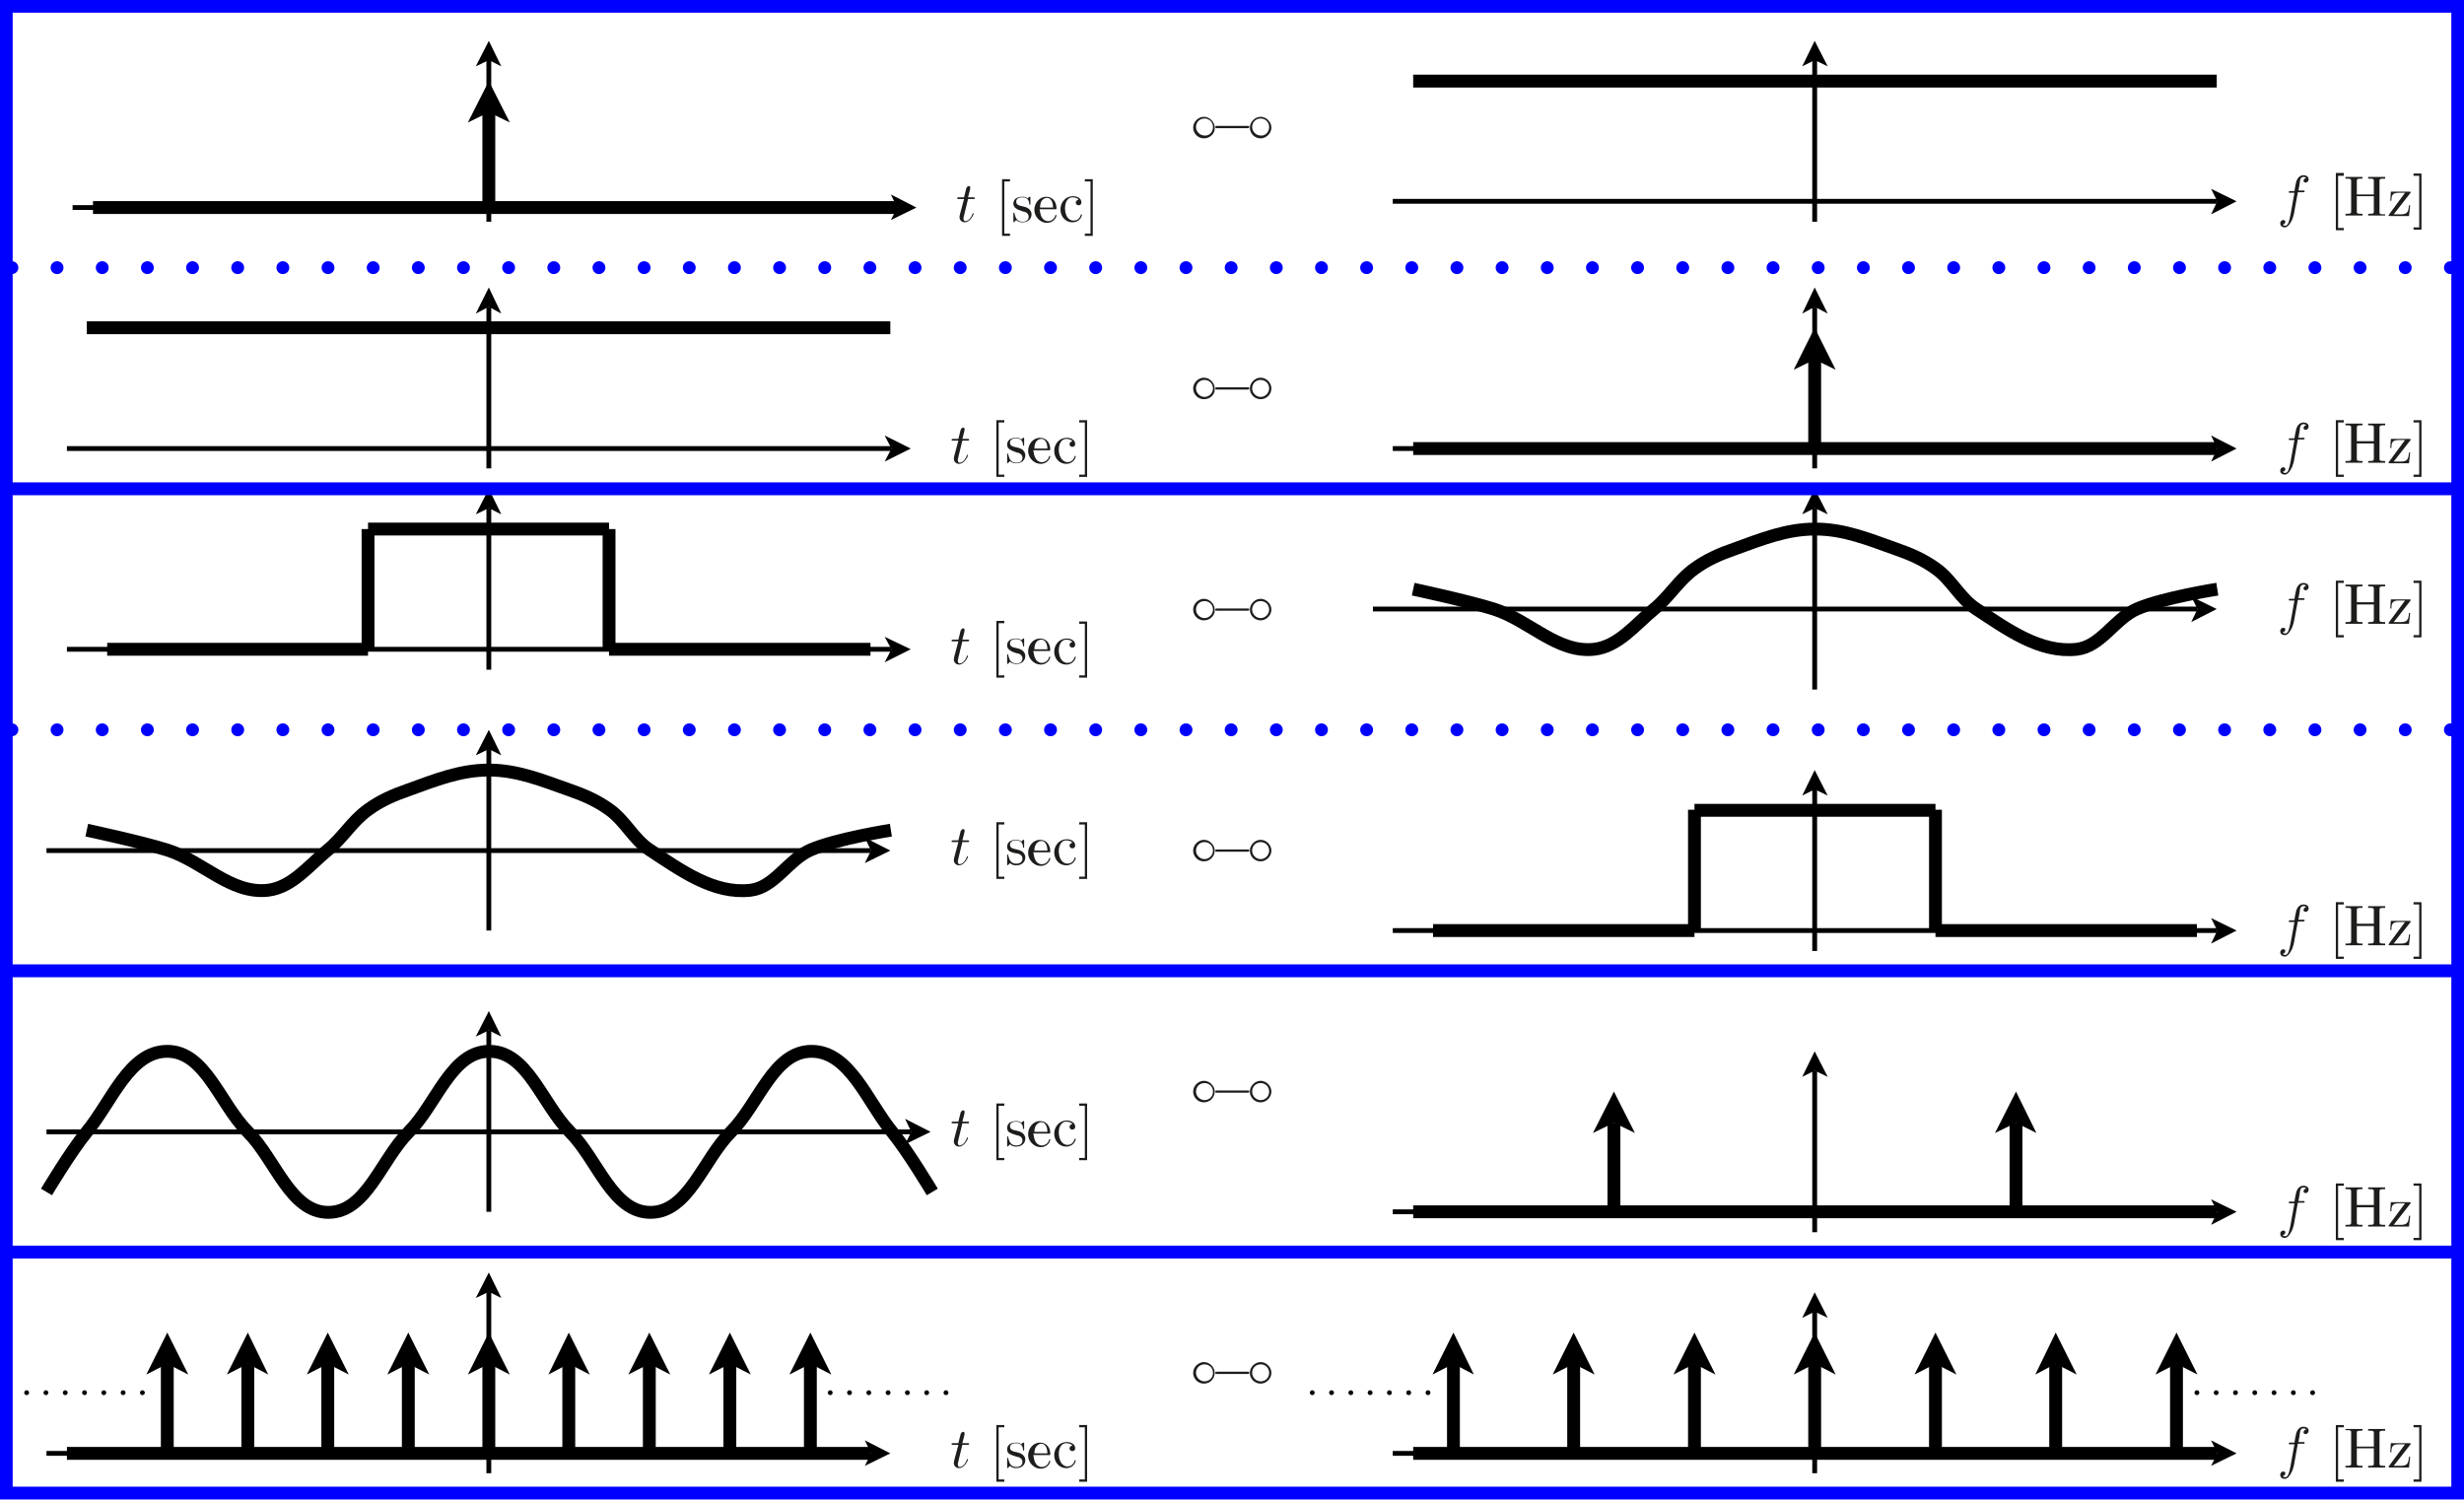 <?xml version="1.0" encoding="utf-8"?>
<!-- Generator: Adobe Illustrator 22.1.0, SVG Export Plug-In . SVG Version: 6.00 Build 0)  -->
<svg version="1.1" id="Layer_1" xmlns="http://www.w3.org/2000/svg" xmlns:xlink="http://www.w3.org/1999/xlink" x="0px" y="0px"
	 viewBox="0 0 434.5 264.5" style="enable-background:new 0 0 434.5 264.5;" xml:space="preserve">
<style type="text/css">
	.st0{fill:#1D1D1B;}
	.st1{fill:none;stroke:#000000;stroke-width:0.85;stroke-miterlimit:10;}
	.st2{fill:none;stroke:#000000;stroke-width:2.268;stroke-miterlimit:10;}
	.st3{fill:none;stroke:#000000;stroke-width:0.85;stroke-linecap:round;stroke-miterlimit:10;stroke-dasharray:0,3.402;}
	.st4{fill:none;stroke:#000000;stroke-width:0.85;stroke-linecap:round;stroke-miterlimit:10;stroke-dasharray:0,3.401;}
	.st5{fill:none;stroke:#0000FF;stroke-width:2.268;stroke-miterlimit:10;}
	
		.st6{fill:none;stroke:#0000FF;stroke-width:2.268;stroke-linecap:round;stroke-miterlimit:10;stroke-dasharray:0,7.963;stroke-dashoffset:-1;}
</style>
<g>
	<g>
		<path class="st0" d="M170,38c0,0.2-0.1,0.2-0.1,0.5c0,0.3,0.1,0.5,0.3,0.5c0.3,0,0.9-0.2,1.3-1.3c0-0.1,0.1-0.1,0.1-0.1
			c0,0,0.1,0,0.1,0.1c0,0.1-0.6,1.5-1.6,1.5c-0.5,0-0.9-0.4-0.9-0.9c0-0.2,0-0.3,0.8-3.2h-0.9c-0.2,0-0.3,0-0.3-0.1
			c0-0.2,0.1-0.2,0.3-0.2h0.9l0.4-1.6c0.1-0.3,0.4-0.4,0.4-0.4c0.2,0,0.3,0.1,0.3,0.3c0,0.1,0,0.3-0.4,1.7h0.9c0.2,0,0.3,0,0.3,0.1
			c0,0.2-0.1,0.2-0.3,0.2h-0.9L170,38z"/>
	</g>
	<g>
		<path class="st0" d="M176.7,41.6v-10h1.4V32h-1v9.2h1v0.4H176.7z"/>
		<path class="st0" d="M179.1,36.7c-0.3-0.2-0.4-0.5-0.4-0.8c0-0.6,0.4-1.2,1.6-1.2c0.1,0,0.6,0,0.9,0.3c0,0,0.1-0.1,0.2-0.2
			c0.1-0.1,0.1-0.1,0.2-0.1c0.1,0,0.1,0.1,0.1,0.2v1c0,0.2,0,0.2-0.1,0.2c0,0-0.1,0-0.1-0.1c0-0.3-0.1-1.2-1.2-1.2
			c-0.9,0-1.1,0.4-1.1,0.8c0,0.6,0.7,0.7,1.2,0.8c0.4,0.1,0.8,0.2,1.1,0.5c0.1,0.1,0.4,0.4,0.4,0.9c0,0.7-0.5,1.4-1.6,1.4
			c-0.2,0-0.7,0-1.1-0.4C179,39,179,39,179,39c-0.2,0.2-0.2,0.2-0.2,0.2c-0.1,0-0.1-0.1-0.1-0.2v-1.3c0-0.2,0-0.2,0.1-0.2
			c0.1,0,0.1,0,0.1,0.2c0.2,0.8,0.5,1.4,1.4,1.4c0.8,0,1.1-0.4,1.1-0.9c0-0.7-0.8-0.9-1-0.9C179.7,37,179.4,37,179.1,36.7z"/>
		<path class="st0" d="M183.7,38.3c0.2,0.4,0.6,0.7,1.1,0.7c0.1,0,1,0,1.3-1c0-0.1,0-0.1,0.1-0.1c0,0,0.1,0,0.1,0.1
			c0,0.2-0.4,1.3-1.7,1.3c-1.1,0-2.2-1-2.2-2.3c0-1.2,0.9-2.3,2.1-2.3c1.2,0,1.8,1,1.8,2c0,0.2,0,0.2-0.2,0.2h-2.8
			C183.4,37.1,183.4,37.8,183.7,38.3z M185.7,36.6c0-0.4-0.1-1.7-1.1-1.7c-0.3,0-1.2,0.2-1.2,1.7H185.7z"/>
		<path class="st0" d="M189.3,38.9c0.4,0,1-0.1,1.3-1c0-0.1,0-0.1,0.1-0.1c0,0,0.1,0,0.1,0.1s-0.3,1.3-1.7,1.3c-1.2,0-2.1-1-2.1-2.3
			c0-1.2,0.9-2.3,2.2-2.3c0.8,0,1.5,0.4,1.5,1.1c0,0.3-0.2,0.5-0.5,0.5c-0.3,0-0.5-0.2-0.5-0.5c0-0.1,0.1-0.4,0.5-0.5
			c-0.3-0.4-1-0.4-1.1-0.4c-0.5,0-1.3,0.4-1.3,2C187.9,38.5,188.7,38.9,189.3,38.9z"/>
		<path class="st0" d="M192.7,41.6h-1.4v-0.4h1V32h-1v-0.4h1.4V41.6z"/>
	</g>
	<polyline points="88.4,11.7 86.2,7.2 83.9,11.7 86.2,10.6 	"/>
	<line class="st1" x1="86.2" y1="39.1" x2="86.2" y2="10.6"/>
	<polyline points="157.1,38.8 161.6,36.6 157.1,34.3 158.2,36.6 	"/>
	<line class="st1" x1="12.8" y1="36.6" x2="158.2" y2="36.6"/>
	<polyline points="89.9,21.6 86.2,14.3 82.5,21.6 86.2,19.8 	"/>
	<path class="st2" d="M86.2,19.8l0,15.7 M158.1,36.6H16.4"/>
	<g>
		<path class="st0" d="M404.6,37.2c0,0.1-0.2,1.3-0.6,1.9c-0.2,0.4-0.6,1-1.1,1c-0.4,0-0.8-0.2-0.8-0.7c0-0.4,0.3-0.6,0.5-0.6
			c0.2,0,0.4,0.1,0.4,0.3c0,0.1-0.1,0.5-0.5,0.5c0.2,0.2,0.4,0.2,0.5,0.2c0.5,0,0.7-0.9,0.9-1.9l0.7-3.9h-0.7c-0.2,0-0.3,0-0.3-0.1
			c0-0.2,0.1-0.2,0.3-0.2h0.7c0.2-1.3,0.3-1.4,0.3-1.6c0.3-1,0.9-1.2,1.3-1.2c0.4,0,0.9,0.2,0.9,0.7c0,0.4-0.3,0.6-0.5,0.6
			c-0.2,0-0.4-0.1-0.4-0.3c0-0.1,0.1-0.5,0.5-0.5c-0.2-0.2-0.4-0.2-0.5-0.2c-0.2,0-0.4,0.1-0.5,0.3c-0.1,0.1-0.2,0.8-0.2,1l-0.2,1.1
			h0.8c0.2,0,0.3,0,0.3,0.1c0,0.2-0.1,0.2-0.3,0.2h-0.9L404.6,37.2z"/>
	</g>
	<g>
		<path class="st0" d="M411.9,40.5v-10h1.4V31h-1v9.2h1v0.4H411.9z"/>
		<path class="st0" d="M419.6,37.3c0,0.4,0,0.5,0.8,0.5h0.2V38c-0.3,0-1.1,0-1.5,0c-0.4,0-1.1,0-1.5,0v-0.3h0.2
			c0.8,0,0.8-0.1,0.8-0.5v-2.6h-3v2.6c0,0.4,0,0.5,0.8,0.5h0.2V38c-0.3,0-1.1,0-1.5,0c-0.4,0-1.1,0-1.5,0v-0.3h0.2
			c0.8,0,0.8-0.1,0.8-0.5V32c0-0.4,0-0.5-0.8-0.5h-0.2v-0.3c0.3,0,1.1,0,1.5,0c0.4,0,1.1,0,1.5,0v0.3h-0.2c-0.8,0-0.8,0.1-0.8,0.5
			v2.3h3V32c0-0.4,0-0.5-0.8-0.5h-0.2v-0.3c0.3,0,1.1,0,1.5,0c0.4,0,1.1,0,1.5,0v0.3h-0.2c-0.8,0-0.8,0.1-0.8,0.5V37.3z"/>
		<path class="st0" d="M422.1,37.8h1.2c1.2,0,1.4-0.4,1.5-1.6h0.2l-0.2,1.9h-3.3c-0.2,0-0.3,0-0.3-0.1c0,0,0-0.1,0.1-0.2l2.8-3.8
			H423c-1.1,0-1.3,0.4-1.3,1.4h-0.2l0.1-1.6h3.2c0.2,0,0.3,0,0.3,0.1c0,0,0,0.1-0.1,0.2L422.1,37.8z"/>
		<path class="st0" d="M427,40.5h-1.4v-0.4h1V31h-1v-0.4h1.4V40.5z"/>
	</g>
	<polyline points="322.3,11.7 320,7.2 317.8,11.7 320,10.6 	"/>
	<line class="st1" x1="320" y1="39.1" x2="320" y2="10.6"/>
	<polyline points="389.9,37.8 394.4,35.5 389.9,33.3 391,35.5 	"/>
	<line class="st1" x1="245.6" y1="35.5" x2="391" y2="35.5"/>
	<path class="st2" d="M390.9,14.3H249.2 M157,57.8H15.3"/>
	<polyline points="389.9,81.4 394.4,79.1 389.9,76.8 391,79.1 	"/>
	<line class="st1" x1="245.6" y1="79.1" x2="391" y2="79.1"/>
	<line class="st2" x1="390.9" y1="79.1" x2="249.2" y2="79.1"/>
	<g>
		<path class="st0" d="M404.6,80.8c0,0.1-0.2,1.3-0.6,1.9c-0.2,0.4-0.6,1-1.1,1c-0.4,0-0.8-0.2-0.8-0.7c0-0.4,0.3-0.6,0.5-0.6
			c0.2,0,0.4,0.1,0.4,0.3c0,0.1-0.1,0.5-0.5,0.5c0.2,0.2,0.4,0.2,0.5,0.2c0.5,0,0.7-0.9,0.9-1.9l0.7-3.9h-0.7c-0.2,0-0.3,0-0.3-0.1
			c0-0.2,0.1-0.2,0.3-0.2h0.7c0.2-1.3,0.3-1.4,0.3-1.6c0.3-1,0.9-1.2,1.3-1.2c0.4,0,0.9,0.2,0.9,0.7c0,0.4-0.3,0.6-0.5,0.6
			c-0.2,0-0.4-0.1-0.4-0.3c0-0.1,0.1-0.5,0.5-0.5c-0.2-0.2-0.4-0.2-0.5-0.2c-0.2,0-0.4,0.1-0.5,0.3c-0.1,0.1-0.2,0.8-0.2,1l-0.2,1.1
			h0.8c0.2,0,0.3,0,0.3,0.1c0,0.2-0.1,0.2-0.3,0.2h-0.9L404.6,80.8z"/>
	</g>
	<g>
		<path class="st0" d="M411.9,84.1v-10h1.4v0.4h-1v9.2h1v0.4H411.9z"/>
		<path class="st0" d="M419.6,80.8c0,0.4,0,0.5,0.8,0.5h0.2v0.3c-0.3,0-1.1,0-1.5,0c-0.4,0-1.1,0-1.5,0v-0.3h0.2
			c0.8,0,0.8-0.1,0.8-0.5v-2.6h-3v2.6c0,0.4,0,0.5,0.8,0.5h0.2v0.3c-0.3,0-1.1,0-1.5,0c-0.4,0-1.1,0-1.5,0v-0.3h0.2
			c0.8,0,0.8-0.1,0.8-0.5v-5.3c0-0.4,0-0.5-0.8-0.5h-0.2v-0.3c0.3,0,1.1,0,1.5,0c0.4,0,1.1,0,1.5,0v0.3h-0.2c-0.8,0-0.8,0.1-0.8,0.5
			v2.3h3v-2.3c0-0.4,0-0.5-0.8-0.5h-0.2v-0.3c0.3,0,1.1,0,1.5,0c0.4,0,1.1,0,1.5,0v0.3h-0.2c-0.8,0-0.8,0.1-0.8,0.5V80.8z"/>
		<path class="st0" d="M422.1,81.4h1.2c1.2,0,1.4-0.4,1.5-1.6h0.2l-0.2,1.9h-3.3c-0.2,0-0.3,0-0.3-0.1c0,0,0-0.1,0.1-0.2l2.8-3.8
			H423c-1.1,0-1.3,0.4-1.3,1.4h-0.2l0.1-1.6h3.2c0.2,0,0.3,0,0.3,0.1c0,0,0,0.1-0.1,0.2L422.1,81.4z"/>
		<path class="st0" d="M427,84.1h-1.4v-0.4h1v-9.2h-1v-0.4h1.4V84.1z"/>
	</g>
	<polyline points="322.3,55.3 320,50.7 317.8,55.3 320,54.1 	"/>
	<line class="st1" x1="320" y1="82.6" x2="320" y2="54.1"/>
	<polyline points="323.7,65.2 320,57.8 316.3,65.2 320,63.4 	"/>
	<line class="st2" x1="320" y1="63.4" x2="320" y2="79.1"/>
	<g>
		<path class="st0" d="M169,80.6c0,0.2-0.1,0.2-0.1,0.5c0,0.3,0.1,0.5,0.3,0.5c0.3,0,0.9-0.2,1.3-1.3c0-0.1,0.1-0.1,0.1-0.1
			c0,0,0.1,0,0.1,0.1c0,0.1-0.6,1.5-1.6,1.5c-0.5,0-0.9-0.4-0.9-0.9c0-0.2,0-0.3,0.8-3.2h-0.9c-0.2,0-0.3,0-0.3-0.1
			c0-0.2,0.1-0.2,0.3-0.2h0.9l0.4-1.6c0.1-0.3,0.4-0.4,0.4-0.4c0.2,0,0.3,0.1,0.3,0.3c0,0.1,0,0.3-0.4,1.7h0.9c0.2,0,0.3,0,0.3,0.1
			c0,0.2-0.1,0.2-0.3,0.2h-0.9L169,80.6z"/>
	</g>
	<g>
		<path class="st0" d="M175.7,84.1v-10h1.4v0.4h-1v9.2h1v0.4H175.7z"/>
		<path class="st0" d="M178,79.2c-0.3-0.2-0.4-0.5-0.4-0.8c0-0.6,0.4-1.2,1.6-1.2c0.1,0,0.6,0,0.9,0.3c0,0,0.1-0.1,0.2-0.2
			c0.1-0.1,0.1-0.1,0.2-0.1c0.1,0,0.1,0.1,0.1,0.2v1c0,0.2,0,0.2-0.1,0.2c0,0-0.1,0-0.1-0.1c0-0.3-0.1-1.2-1.2-1.2
			c-0.9,0-1.1,0.4-1.1,0.8c0,0.6,0.7,0.7,1.2,0.8c0.4,0.1,0.8,0.2,1.1,0.5c0.1,0.1,0.4,0.4,0.4,0.9c0,0.7-0.5,1.4-1.6,1.4
			c-0.2,0-0.7,0-1.1-0.4c-0.2,0.2-0.2,0.2-0.2,0.2c-0.2,0.2-0.2,0.2-0.2,0.2c-0.1,0-0.1-0.1-0.1-0.2v-1.3c0-0.2,0-0.2,0.1-0.2
			c0.1,0,0.1,0,0.1,0.2c0.2,0.8,0.5,1.4,1.4,1.4c0.8,0,1.1-0.4,1.1-0.9c0-0.7-0.8-0.9-1-0.9C178.6,79.5,178.4,79.5,178,79.2z"/>
		<path class="st0" d="M182.6,80.8c0.2,0.4,0.6,0.7,1.1,0.7c0.1,0,1,0,1.3-1c0-0.1,0-0.1,0.1-0.1c0,0,0.1,0,0.1,0.1
			c0,0.2-0.4,1.3-1.7,1.3c-1.1,0-2.2-1-2.2-2.3c0-1.2,0.9-2.3,2.1-2.3c1.2,0,1.8,1,1.8,2c0,0.2,0,0.2-0.2,0.2h-2.8
			C182.3,79.7,182.3,80.3,182.6,80.8z M184.7,79.1c0-0.4-0.1-1.7-1.1-1.7c-0.3,0-1.2,0.2-1.2,1.7H184.7z"/>
		<path class="st0" d="M188.2,81.5c0.4,0,1-0.1,1.3-1c0-0.1,0-0.1,0.1-0.1c0,0,0.1,0,0.1,0.1s-0.3,1.3-1.7,1.3c-1.2,0-2.1-1-2.1-2.3
			c0-1.2,0.9-2.3,2.2-2.3c0.8,0,1.5,0.4,1.5,1.1c0,0.3-0.2,0.5-0.5,0.5c-0.3,0-0.5-0.2-0.5-0.5c0-0.1,0.1-0.4,0.5-0.5
			c-0.3-0.4-1-0.4-1.1-0.4c-0.5,0-1.3,0.4-1.3,2C186.8,81,187.7,81.5,188.2,81.5z"/>
		<path class="st0" d="M191.7,84.1h-1.4v-0.4h1v-9.2h-1v-0.4h1.4V84.1z"/>
	</g>
	<polyline points="88.4,55.3 86.2,50.7 83.9,55.3 86.2,54.1 	"/>
	<line class="st1" x1="86.2" y1="82.6" x2="86.2" y2="54.1"/>
	<polyline points="156,81.4 160.6,79.1 156,76.8 157.2,79.1 	"/>
	<line class="st1" x1="11.8" y1="79.1" x2="157.2" y2="79.1"/>
	<g>
		<path class="st0" d="M169,116c0,0.2-0.1,0.2-0.1,0.5c0,0.3,0.1,0.5,0.3,0.5c0.3,0,0.9-0.2,1.3-1.3c0-0.1,0.1-0.1,0.1-0.1
			c0,0,0.1,0,0.1,0.1c0,0.1-0.6,1.5-1.6,1.5c-0.5,0-0.9-0.4-0.9-0.9c0-0.2,0-0.3,0.8-3.2h-0.9c-0.2,0-0.3,0-0.3-0.1
			c0-0.2,0.1-0.2,0.3-0.2h0.9l0.4-1.6c0.1-0.3,0.4-0.4,0.4-0.4c0.2,0,0.3,0.1,0.3,0.3c0,0.1,0,0.3-0.4,1.7h0.9c0.2,0,0.3,0,0.3,0.1
			c0,0.2-0.1,0.2-0.3,0.2h-0.9L169,116z"/>
	</g>
	<g>
		<path class="st0" d="M175.7,119.5v-10h1.4v0.4h-1v9.2h1v0.4H175.7z"/>
		<path class="st0" d="M178,114.6c-0.3-0.2-0.4-0.5-0.4-0.8c0-0.6,0.4-1.2,1.6-1.2c0.1,0,0.6,0,0.9,0.3c0,0,0.1-0.1,0.2-0.2
			c0.1-0.1,0.1-0.1,0.2-0.1c0.1,0,0.1,0.1,0.1,0.2v1c0,0.2,0,0.2-0.1,0.2c0,0-0.1,0-0.1-0.1c0-0.3-0.1-1.2-1.2-1.2
			c-0.9,0-1.1,0.4-1.1,0.8c0,0.6,0.7,0.7,1.2,0.8c0.4,0.1,0.8,0.2,1.1,0.5c0.1,0.1,0.4,0.4,0.4,0.9c0,0.7-0.5,1.4-1.6,1.4
			c-0.2,0-0.7,0-1.1-0.4c-0.2,0.2-0.2,0.2-0.2,0.2c-0.2,0.2-0.2,0.2-0.2,0.2c-0.1,0-0.1-0.1-0.1-0.2v-1.3c0-0.2,0-0.2,0.1-0.2
			c0.1,0,0.1,0,0.1,0.2c0.2,0.8,0.5,1.4,1.4,1.4c0.8,0,1.1-0.4,1.1-0.9c0-0.7-0.8-0.9-1-0.9C178.6,115,178.4,114.9,178,114.6z"/>
		<path class="st0" d="M182.6,116.2c0.2,0.4,0.6,0.7,1.1,0.7c0.1,0,1,0,1.3-1c0-0.1,0-0.1,0.1-0.1c0,0,0.1,0,0.1,0.1
			c0,0.2-0.4,1.3-1.7,1.3c-1.1,0-2.2-1-2.2-2.3c0-1.2,0.9-2.3,2.1-2.3c1.2,0,1.8,1,1.8,2c0,0.2,0,0.2-0.2,0.2h-2.8
			C182.3,115.1,182.3,115.7,182.6,116.2z M184.7,114.5c0-0.4-0.1-1.7-1.1-1.7c-0.3,0-1.2,0.2-1.2,1.7H184.7z"/>
		<path class="st0" d="M188.2,116.9c0.4,0,1-0.1,1.3-1c0-0.1,0-0.1,0.1-0.1c0,0,0.1,0,0.1,0.1s-0.3,1.3-1.7,1.3
			c-1.2,0-2.1-1-2.1-2.3c0-1.2,0.9-2.3,2.2-2.3c0.8,0,1.5,0.4,1.5,1.1c0,0.3-0.2,0.5-0.5,0.5c-0.3,0-0.5-0.2-0.5-0.5
			c0-0.1,0.1-0.4,0.5-0.5c-0.3-0.4-1-0.4-1.1-0.4c-0.5,0-1.3,0.4-1.3,2C186.8,116.5,187.7,116.9,188.2,116.9z"/>
		<path class="st0" d="M191.7,119.5h-1.4v-0.4h1V110h-1v-0.4h1.4V119.5z"/>
	</g>
	<polyline points="88.4,90.7 86.2,86.2 83.9,90.7 86.2,89.6 	"/>
	<line class="st1" x1="86.2" y1="118.1" x2="86.2" y2="89.6"/>
	<polyline points="156,116.8 160.6,114.5 156,112.3 157.2,114.5 	"/>
	<line class="st1" x1="11.8" y1="114.5" x2="157.2" y2="114.5"/>
	<path class="st2" d="M107.4,93.3H64.9 M107.4,114.5V93.3 M64.9,114.5V93.3 M153.5,114.5h-46.1 M64.9,114.5H18.9"/>
	<g>
		<path class="st0" d="M404.6,109.1c0,0.1-0.2,1.3-0.6,1.9c-0.2,0.4-0.6,1-1.1,1c-0.4,0-0.8-0.2-0.8-0.7c0-0.4,0.3-0.6,0.5-0.6
			c0.2,0,0.4,0.1,0.4,0.3c0,0.1-0.1,0.5-0.5,0.5c0.2,0.2,0.4,0.2,0.5,0.2c0.5,0,0.7-0.9,0.9-1.9l0.7-3.9h-0.7c-0.2,0-0.3,0-0.3-0.1
			c0-0.2,0.1-0.2,0.3-0.2h0.7c0.2-1.3,0.3-1.4,0.3-1.6c0.3-1,0.9-1.2,1.3-1.2c0.4,0,0.9,0.2,0.9,0.7c0,0.4-0.3,0.6-0.5,0.6
			c-0.2,0-0.4-0.1-0.4-0.3c0-0.1,0.1-0.5,0.5-0.5c-0.2-0.2-0.4-0.2-0.5-0.2c-0.2,0-0.4,0.1-0.5,0.3c-0.1,0.1-0.2,0.8-0.2,1l-0.2,1.1
			h0.8c0.2,0,0.3,0,0.3,0.1c0,0.2-0.1,0.2-0.3,0.2h-0.9L404.6,109.1z"/>
	</g>
	<g>
		<path class="st0" d="M411.9,112.4v-10h1.4v0.4h-1v9.2h1v0.4H411.9z"/>
		<path class="st0" d="M419.6,109.2c0,0.4,0,0.5,0.8,0.5h0.2v0.3c-0.3,0-1.1,0-1.5,0c-0.4,0-1.1,0-1.5,0v-0.3h0.2
			c0.8,0,0.8-0.1,0.8-0.5v-2.6h-3v2.6c0,0.4,0,0.5,0.8,0.5h0.2v0.3c-0.3,0-1.1,0-1.5,0c-0.4,0-1.1,0-1.5,0v-0.3h0.2
			c0.8,0,0.8-0.1,0.8-0.5v-5.3c0-0.4,0-0.5-0.8-0.5h-0.2v-0.3c0.3,0,1.1,0,1.5,0c0.4,0,1.1,0,1.5,0v0.3h-0.2c-0.8,0-0.8,0.1-0.8,0.5
			v2.3h3v-2.3c0-0.4,0-0.5-0.8-0.5h-0.2v-0.3c0.3,0,1.1,0,1.5,0c0.4,0,1.1,0,1.5,0v0.3h-0.2c-0.8,0-0.8,0.1-0.8,0.5V109.2z"/>
		<path class="st0" d="M422.1,109.7h1.2c1.2,0,1.4-0.4,1.5-1.6h0.2l-0.2,1.9h-3.3c-0.2,0-0.3,0-0.3-0.1c0,0,0-0.1,0.1-0.2l2.8-3.8
			H423c-1.1,0-1.3,0.4-1.3,1.4h-0.2l0.1-1.6h3.2c0.2,0,0.3,0,0.3,0.1c0,0,0,0.1-0.1,0.2L422.1,109.7z"/>
		<path class="st0" d="M427,112.4h-1.4V112h1v-9.2h-1v-0.4h1.4V112.4z"/>
	</g>
	<polyline points="322.3,90.7 320,86.2 317.8,90.7 320,89.6 	"/>
	<line class="st1" x1="320" y1="121.6" x2="320" y2="89.6"/>
	<polyline points="386.4,109.7 390.9,107.4 386.4,105.2 387.5,107.4 	"/>
	<path class="st1" d="M242.1,107.4h145.4 M362.5,114.5h3.5 M277.5,114.5h3.5"/>
	<path class="st2" d="M249.2,103.9c0,0,9.4,2,14.2,3.5c6.3,2,11.2,7.8,17.7,7.1c4.3-0.5,7.2-4.3,10.6-7.1c2.7-2.2,4.3-5.1,7.1-7.1
		c2.2-1.6,4.5-2.6,7.1-3.5c4.7-1.7,9.1-3.5,14.2-3.5s9.4,1.8,14.2,3.5c2.6,0.9,4.9,1.9,7.1,3.5c2.8,2,4.2,5.2,7.1,7.1
		c5.5,3.6,11.2,7.8,17.7,7.1c4.3-0.5,6.6-5.3,10.6-7.1c4.6-2,14.2-3.5,14.2-3.5l0,0"/>
	<path class="st1" d="M128.7,157h3.5 M43.7,157h3.5"/>
	<path class="st2" d="M15.3,146.4c0,0,9.4,2,14.2,3.5c6.3,2,11.2,7.8,17.7,7.1c4.3-0.5,7.2-4.3,10.6-7.1c2.7-2.2,4.3-5.1,7.1-7.1
		c2.2-1.6,4.5-2.6,7.1-3.5c4.7-1.7,9.1-3.5,14.2-3.5c5,0,9.4,1.8,14.2,3.5c2.6,0.9,4.9,1.9,7.1,3.5c2.8,2,4.2,5.2,7.1,7.1
		c5.5,3.6,11.2,7.8,17.7,7.1c4.3-0.5,6.6-5.3,10.6-7.1c4.6-2,14.2-3.5,14.2-3.5l0,0 M341.3,142.9h-42.5 M341.3,164.1v-21.3
		 M298.8,164.1v-21.3 M387.4,164.1h-46.1 M298.8,164.1h-46.1"/>
	<g>
		<path class="st0" d="M169,151.4c0,0.2-0.1,0.2-0.1,0.5c0,0.3,0.1,0.5,0.3,0.5c0.3,0,0.9-0.2,1.3-1.3c0-0.1,0.1-0.1,0.1-0.1
			c0,0,0.1,0,0.1,0.1c0,0.1-0.6,1.5-1.6,1.5c-0.5,0-0.9-0.4-0.9-0.9c0-0.2,0-0.3,0.8-3.2h-0.9c-0.2,0-0.3,0-0.3-0.1
			c0-0.2,0.1-0.2,0.3-0.2h0.9l0.4-1.6c0.1-0.3,0.4-0.4,0.4-0.4c0.2,0,0.3,0.1,0.3,0.3c0,0.1,0,0.3-0.4,1.7h0.9c0.2,0,0.3,0,0.3,0.1
			c0,0.2-0.1,0.2-0.3,0.2h-0.9L169,151.4z"/>
	</g>
	<g>
		<path class="st0" d="M175.7,155v-10h1.4v0.4h-1v9.2h1v0.4H175.7z"/>
		<path class="st0" d="M178,150.1c-0.3-0.2-0.4-0.5-0.4-0.8c0-0.6,0.4-1.2,1.6-1.2c0.1,0,0.6,0,0.9,0.3c0,0,0.1-0.1,0.2-0.2
			c0.1-0.1,0.1-0.1,0.2-0.1c0.1,0,0.1,0.1,0.1,0.2v1c0,0.2,0,0.2-0.1,0.2c0,0-0.1,0-0.1-0.1c0-0.3-0.1-1.2-1.2-1.2
			c-0.9,0-1.1,0.4-1.1,0.8c0,0.6,0.7,0.7,1.2,0.8c0.4,0.1,0.8,0.2,1.1,0.5c0.1,0.1,0.4,0.4,0.4,0.9c0,0.7-0.5,1.4-1.6,1.4
			c-0.2,0-0.7,0-1.1-0.4c-0.2,0.2-0.2,0.2-0.2,0.2c-0.2,0.2-0.2,0.2-0.2,0.2c-0.1,0-0.1-0.1-0.1-0.2V151c0-0.2,0-0.3,0.1-0.3
			c0.1,0,0.1,0,0.1,0.2c0.2,0.8,0.5,1.4,1.4,1.4c0.8,0,1.1-0.4,1.1-0.9c0-0.7-0.8-0.9-1-0.9C178.6,150.4,178.4,150.3,178,150.1z"/>
		<path class="st0" d="M182.6,151.7c0.2,0.4,0.6,0.7,1.1,0.7c0.1,0,1,0,1.3-1c0-0.1,0-0.1,0.1-0.1c0,0,0.1,0,0.1,0.1
			c0,0.2-0.4,1.3-1.7,1.3c-1.1,0-2.2-1-2.2-2.3c0-1.2,0.9-2.3,2.1-2.3c1.2,0,1.8,1,1.8,2c0,0.2,0,0.2-0.2,0.2h-2.8
			C182.3,150.5,182.3,151.2,182.6,151.7z M184.7,150c0-0.4-0.1-1.7-1.1-1.7c-0.3,0-1.2,0.3-1.2,1.7H184.7z"/>
		<path class="st0" d="M188.2,152.3c0.4,0,1-0.1,1.3-1c0-0.1,0-0.1,0.1-0.1c0,0,0.1,0,0.1,0.1s-0.3,1.3-1.7,1.3
			c-1.2,0-2.1-1-2.1-2.3c0-1.2,0.9-2.3,2.2-2.3c0.8,0,1.5,0.4,1.5,1.1c0,0.3-0.2,0.5-0.5,0.5c-0.3,0-0.5-0.2-0.5-0.5
			c0-0.1,0.1-0.4,0.5-0.5c-0.3-0.4-1-0.4-1.1-0.4c-0.5,0-1.3,0.4-1.3,2C186.8,151.9,187.7,152.3,188.2,152.3z"/>
		<path class="st0" d="M191.7,155h-1.4v-0.4h1v-9.2h-1V145h1.4V155z"/>
	</g>
	<polyline points="88.4,133.2 86.2,128.7 83.9,133.2 86.2,132.1 	"/>
	<line class="st1" x1="86.2" y1="164.1" x2="86.2" y2="132.1"/>
	<polyline points="152.5,152.2 157,150 152.5,147.7 153.6,150 	"/>
	<line class="st1" x1="8.2" y1="150" x2="153.6" y2="150"/>
	<g>
		<path class="st0" d="M169,257.7c0,0.2-0.1,0.2-0.1,0.5c0,0.3,0.1,0.5,0.3,0.5c0.3,0,0.9-0.2,1.3-1.3c0-0.1,0.1-0.1,0.1-0.1
			c0,0,0.1,0,0.1,0.1c0,0.1-0.6,1.5-1.6,1.5c-0.5,0-0.9-0.4-0.9-0.9c0-0.2,0-0.3,0.8-3.2h-0.9c-0.2,0-0.3,0-0.3-0.1
			c0-0.2,0.1-0.2,0.3-0.2h0.9l0.4-1.6c0.1-0.3,0.4-0.4,0.4-0.4c0.2,0,0.3,0.1,0.3,0.3c0,0.1,0,0.3-0.4,1.7h0.9c0.2,0,0.3,0,0.3,0.1
			c0,0.2-0.1,0.2-0.3,0.2h-0.9L169,257.7z"/>
	</g>
	<g>
		<path class="st0" d="M175.7,261.3v-10h1.4v0.4h-1v9.2h1v0.4H175.7z"/>
		<path class="st0" d="M178,256.4c-0.3-0.2-0.4-0.5-0.4-0.8c0-0.6,0.4-1.2,1.6-1.2c0.1,0,0.6,0,0.9,0.3c0,0,0.1-0.1,0.2-0.2
			c0.1-0.1,0.1-0.1,0.2-0.1c0.1,0,0.1,0.1,0.1,0.2v1c0,0.2,0,0.2-0.1,0.2c0,0-0.1,0-0.1-0.1c0-0.3-0.1-1.2-1.2-1.2
			c-0.9,0-1.1,0.4-1.1,0.8c0,0.6,0.7,0.7,1.2,0.8c0.4,0.1,0.8,0.2,1.1,0.5c0.1,0.1,0.4,0.4,0.4,0.9c0,0.7-0.5,1.4-1.6,1.4
			c-0.2,0-0.7,0-1.1-0.4c-0.2,0.2-0.2,0.2-0.2,0.2c-0.2,0.2-0.2,0.2-0.2,0.2c-0.1,0-0.1-0.1-0.1-0.2v-1.3c0-0.2,0-0.3,0.1-0.3
			c0.1,0,0.1,0,0.1,0.2c0.2,0.8,0.5,1.4,1.4,1.4c0.8,0,1.1-0.4,1.1-0.9c0-0.7-0.8-0.9-1-0.9C178.6,256.7,178.4,256.6,178,256.4z"/>
		<path class="st0" d="M182.6,258c0.2,0.4,0.6,0.7,1.1,0.7c0.1,0,1,0,1.3-1c0-0.1,0-0.1,0.1-0.1c0,0,0.1,0,0.1,0.1
			c0,0.2-0.4,1.3-1.7,1.3c-1.1,0-2.2-1-2.2-2.3c0-1.2,0.9-2.3,2.1-2.3c1.2,0,1.8,1,1.8,2c0,0.2,0,0.2-0.2,0.2h-2.8
			C182.3,256.8,182.3,257.5,182.6,258z M184.7,256.3c0-0.4-0.1-1.7-1.1-1.7c-0.3,0-1.2,0.3-1.2,1.7H184.7z"/>
		<path class="st0" d="M188.2,258.6c0.4,0,1-0.1,1.3-1c0-0.1,0-0.1,0.1-0.1c0,0,0.1,0,0.1,0.1s-0.3,1.3-1.7,1.3
			c-1.2,0-2.1-1-2.1-2.3c0-1.2,0.9-2.3,2.2-2.3c0.8,0,1.5,0.4,1.5,1.1c0,0.3-0.2,0.5-0.5,0.5c-0.3,0-0.5-0.2-0.5-0.5
			c0-0.1,0.1-0.4,0.5-0.5c-0.3-0.4-1-0.4-1.1-0.4c-0.5,0-1.3,0.4-1.3,2C186.8,258.2,187.7,258.6,188.2,258.6z"/>
		<path class="st0" d="M191.7,261.3h-1.4v-0.4h1v-9.2h-1v-0.4h1.4V261.3z"/>
	</g>
	<polyline points="88.4,228.9 86.2,224.4 83.9,228.9 86.2,227.8 	"/>
	<line class="st1" x1="86.2" y1="259.8" x2="86.2" y2="227.8"/>
	<polyline points="152.5,258.5 157,256.3 152.5,254 153.6,256.3 	"/>
	<line class="st1" x1="8.2" y1="256.3" x2="153.6" y2="256.3"/>
	<g>
		<path class="st0" d="M404.6,165.8c0,0.1-0.2,1.3-0.6,1.9c-0.2,0.4-0.6,1-1.1,1c-0.4,0-0.8-0.2-0.8-0.7c0-0.4,0.3-0.6,0.5-0.6
			c0.2,0,0.4,0.1,0.4,0.3c0,0.1-0.1,0.5-0.5,0.5c0.2,0.2,0.4,0.2,0.5,0.2c0.5,0,0.7-0.9,0.9-1.9l0.7-3.9h-0.7c-0.2,0-0.3,0-0.3-0.1
			c0-0.2,0.1-0.2,0.3-0.2h0.7c0.2-1.3,0.3-1.4,0.3-1.6c0.3-1,0.9-1.2,1.3-1.2c0.4,0,0.9,0.2,0.9,0.7c0,0.4-0.3,0.6-0.5,0.6
			c-0.2,0-0.4-0.1-0.4-0.3c0-0.1,0.1-0.5,0.5-0.5c-0.2-0.2-0.4-0.2-0.5-0.2c-0.2,0-0.4,0.1-0.5,0.3c-0.1,0.1-0.2,0.8-0.2,1l-0.2,1.1
			h0.8c0.2,0,0.3,0,0.3,0.1c0,0.2-0.1,0.2-0.3,0.2h-0.9L404.6,165.8z"/>
	</g>
	<g>
		<path class="st0" d="M411.9,169.1v-10h1.4v0.4h-1v9.2h1v0.4H411.9z"/>
		<path class="st0" d="M419.6,165.9c0,0.4,0,0.5,0.8,0.5h0.2v0.3c-0.3,0-1.1,0-1.5,0c-0.4,0-1.1,0-1.5,0v-0.3h0.2
			c0.8,0,0.8-0.1,0.8-0.5v-2.6h-3v2.6c0,0.4,0,0.5,0.8,0.5h0.2v0.3c-0.3,0-1.1,0-1.5,0c-0.4,0-1.1,0-1.5,0v-0.3h0.2
			c0.8,0,0.8-0.1,0.8-0.5v-5.3c0-0.4,0-0.5-0.8-0.5h-0.2v-0.3c0.3,0,1.1,0,1.5,0c0.4,0,1.1,0,1.5,0v0.3h-0.2c-0.8,0-0.8,0.1-0.8,0.5
			v2.3h3v-2.3c0-0.4,0-0.5-0.8-0.5h-0.2v-0.3c0.3,0,1.1,0,1.5,0c0.4,0,1.1,0,1.5,0v0.3h-0.2c-0.8,0-0.8,0.1-0.8,0.5V165.9z"/>
		<path class="st0" d="M422.1,166.4h1.2c1.2,0,1.4-0.4,1.5-1.6h0.2l-0.2,1.9h-3.3c-0.2,0-0.3,0-0.3-0.1c0,0,0-0.1,0.1-0.2l2.8-3.8
			H423c-1.1,0-1.3,0.4-1.3,1.4h-0.2l0.1-1.6h3.2c0.2,0,0.3,0,0.3,0.1c0,0,0,0.1-0.1,0.2L422.1,166.4z"/>
		<path class="st0" d="M427,169.1h-1.4v-0.4h1v-9.2h-1v-0.4h1.4V169.1z"/>
	</g>
	<polyline points="322.3,140.3 320,135.8 317.8,140.3 320,139.2 	"/>
	<line class="st1" x1="320" y1="167.7" x2="320" y2="139.2"/>
	<polyline points="389.9,166.4 394.4,164.1 389.9,161.9 391,164.1 	"/>
	<line class="st1" x1="245.6" y1="164.1" x2="391" y2="164.1"/>
	<g>
		<path class="st0" d="M404.6,257.9c0,0.1-0.2,1.3-0.6,1.9c-0.2,0.4-0.6,1-1.1,1c-0.4,0-0.8-0.2-0.8-0.7c0-0.4,0.3-0.6,0.5-0.6
			c0.2,0,0.4,0.1,0.4,0.3c0,0.1-0.1,0.5-0.5,0.5c0.2,0.2,0.4,0.2,0.5,0.2c0.5,0,0.7-0.9,0.9-1.9l0.7-3.9h-0.7c-0.2,0-0.3,0-0.3-0.1
			c0-0.2,0.1-0.2,0.3-0.2h0.7c0.2-1.3,0.3-1.4,0.3-1.6c0.3-1,0.9-1.2,1.3-1.2c0.4,0,0.9,0.2,0.9,0.7c0,0.4-0.3,0.6-0.5,0.6
			c-0.2,0-0.4-0.1-0.4-0.3c0-0.1,0.1-0.5,0.5-0.5c-0.2-0.2-0.4-0.2-0.5-0.2c-0.2,0-0.4,0.1-0.5,0.3c-0.1,0.1-0.2,0.8-0.2,1l-0.2,1.1
			h0.8c0.2,0,0.3,0,0.3,0.1c0,0.2-0.1,0.2-0.3,0.2h-0.9L404.6,257.9z"/>
	</g>
	<g>
		<path class="st0" d="M411.9,261.3v-10h1.4v0.4h-1v9.2h1v0.4H411.9z"/>
		<path class="st0" d="M419.6,258c0,0.4,0,0.5,0.8,0.5h0.2v0.3c-0.3,0-1.1,0-1.5,0c-0.4,0-1.1,0-1.5,0v-0.3h0.2
			c0.8,0,0.8-0.1,0.8-0.5v-2.6h-3v2.6c0,0.4,0,0.5,0.8,0.5h0.2v0.3c-0.3,0-1.1,0-1.5,0c-0.4,0-1.1,0-1.5,0v-0.3h0.2
			c0.8,0,0.8-0.1,0.8-0.5v-5.3c0-0.4,0-0.5-0.8-0.5h-0.2V252c0.3,0,1.1,0,1.5,0c0.4,0,1.1,0,1.5,0v0.3h-0.2c-0.8,0-0.8,0.1-0.8,0.5
			v2.3h3v-2.3c0-0.4,0-0.5-0.8-0.5h-0.2V252c0.3,0,1.1,0,1.5,0c0.4,0,1.1,0,1.5,0v0.3h-0.2c-0.8,0-0.8,0.1-0.8,0.5V258z"/>
		<path class="st0" d="M422.1,258.5h1.2c1.2,0,1.4-0.4,1.5-1.6h0.2l-0.2,1.9h-3.3c-0.2,0-0.3,0-0.3-0.1c0,0,0-0.1,0.1-0.2l2.8-3.8
			H423c-1.1,0-1.3,0.4-1.3,1.4h-0.2l0.1-1.6h3.2c0.2,0,0.3,0,0.3,0.1c0,0,0,0.1-0.1,0.2L422.1,258.5z"/>
		<path class="st0" d="M427,261.3h-1.4v-0.4h1v-9.2h-1v-0.4h1.4V261.3z"/>
	</g>
	<polyline points="322.3,232.4 320,227.9 317.8,232.4 320,231.3 	"/>
	<line class="st1" x1="320" y1="259.8" x2="320" y2="231.3"/>
	<polyline points="389.9,258.5 394.4,256.3 389.9,254 391,256.3 	"/>
	<line class="st1" x1="245.6" y1="256.3" x2="391" y2="256.3"/>
	<g>
		<path class="st0" d="M404.6,215.4c0,0.1-0.2,1.3-0.6,1.9c-0.2,0.4-0.6,1-1.1,1c-0.4,0-0.8-0.2-0.8-0.7c0-0.4,0.3-0.6,0.5-0.6
			c0.2,0,0.4,0.1,0.4,0.3c0,0.1-0.1,0.5-0.5,0.5c0.2,0.2,0.4,0.2,0.5,0.2c0.5,0,0.7-0.9,0.9-1.9l0.7-3.9h-0.7c-0.2,0-0.3,0-0.3-0.1
			c0-0.2,0.1-0.2,0.3-0.2h0.7c0.2-1.3,0.3-1.4,0.3-1.6c0.3-1,0.9-1.2,1.3-1.2c0.4,0,0.9,0.2,0.9,0.7c0,0.4-0.3,0.6-0.5,0.6
			c-0.2,0-0.4-0.1-0.4-0.3c0-0.1,0.1-0.5,0.5-0.5c-0.2-0.2-0.4-0.2-0.5-0.2c-0.2,0-0.4,0.1-0.5,0.3c-0.1,0.1-0.2,0.8-0.2,1l-0.2,1.1
			h0.8c0.2,0,0.3,0,0.3,0.1c0,0.2-0.1,0.2-0.3,0.2h-0.9L404.6,215.4z"/>
	</g>
	<g>
		<path class="st0" d="M411.9,218.7v-10h1.4v0.4h-1v9.2h1v0.4H411.9z"/>
		<path class="st0" d="M419.6,215.5c0,0.4,0,0.5,0.8,0.5h0.2v0.3c-0.3,0-1.1,0-1.5,0c-0.4,0-1.1,0-1.5,0v-0.3h0.2
			c0.8,0,0.8-0.1,0.8-0.5v-2.6h-3v2.6c0,0.4,0,0.5,0.8,0.5h0.2v0.3c-0.3,0-1.1,0-1.5,0c-0.4,0-1.1,0-1.5,0v-0.3h0.2
			c0.8,0,0.8-0.1,0.8-0.5v-5.3c0-0.4,0-0.5-0.8-0.5h-0.2v-0.3c0.3,0,1.1,0,1.5,0c0.4,0,1.1,0,1.5,0v0.3h-0.2c-0.8,0-0.8,0.1-0.8,0.5
			v2.3h3v-2.3c0-0.4,0-0.5-0.8-0.5h-0.2v-0.3c0.3,0,1.1,0,1.5,0c0.4,0,1.1,0,1.5,0v0.3h-0.2c-0.8,0-0.8,0.1-0.8,0.5V215.5z"/>
		<path class="st0" d="M422.1,216h1.2c1.2,0,1.4-0.4,1.5-1.6h0.2l-0.2,1.9h-3.3c-0.2,0-0.3,0-0.3-0.1c0,0,0-0.1,0.1-0.2l2.8-3.8H423
			c-1.1,0-1.3,0.4-1.3,1.4h-0.2l0.1-1.6h3.2c0.2,0,0.3,0,0.3,0.1c0,0,0,0.1-0.1,0.2L422.1,216z"/>
		<path class="st0" d="M427,218.7h-1.4v-0.4h1v-9.2h-1v-0.4h1.4V218.7z"/>
	</g>
	<polyline points="322.3,189.9 320,185.4 317.8,189.9 320,188.8 	"/>
	<line class="st1" x1="320" y1="217.3" x2="320" y2="188.8"/>
	<polyline points="389.9,216 394.4,213.7 389.9,211.5 391,213.7 	"/>
	<line class="st1" x1="245.6" y1="213.7" x2="391" y2="213.7"/>
	<polyline points="359.1,199.8 355.5,192.5 351.8,199.8 355.5,198 	"/>
	<line class="st2" x1="355.5" y1="198" x2="355.5" y2="213.7"/>
	<polyline points="288.3,199.8 284.6,192.5 280.9,199.8 284.6,198 	"/>
	<path class="st2" d="M284.6,198v15.7 M390.9,213.7H249.2 M390.9,256.3H249.2 M153.5,256.3H11.8"/>
	<line class="st3" x1="146.4" y1="245.6" x2="167.7" y2="245.6"/>
	<polyline points="33.2,242.4 29.5,235 25.8,242.4 29.5,240.5 	"/>
	<line class="st2" x1="29.5" y1="240.5" x2="29.5" y2="256.3"/>
	<polyline points="47.3,242.4 43.7,235 40,242.4 43.7,240.5 	"/>
	<line class="st2" x1="43.7" y1="240.5" x2="43.7" y2="256.3"/>
	<polyline points="61.5,242.4 57.8,235 54.1,242.4 57.8,240.5 	"/>
	<line class="st2" x1="57.8" y1="240.5" x2="57.8" y2="256.3"/>
	<polyline points="75.7,242.4 72,235 68.3,242.4 72,240.5 	"/>
	<line class="st2" x1="72" y1="240.5" x2="72" y2="256.3"/>
	<line class="st3" x1="4.7" y1="245.6" x2="25.9" y2="245.6"/>
	<polyline points="89.9,242.4 86.2,235 82.5,242.4 86.2,240.5 	"/>
	<line class="st2" x1="86.2" y1="240.5" x2="86.2" y2="256.3"/>
	<polyline points="104,242.4 100.3,235 96.7,242.4 100.3,240.5 	"/>
	<line class="st2" x1="100.3" y1="240.5" x2="100.3" y2="256.3"/>
	<polyline points="118.2,242.4 114.5,235 110.8,242.4 114.5,240.5 	"/>
	<line class="st2" x1="114.5" y1="240.5" x2="114.5" y2="256.3"/>
	<polyline points="132.4,242.4 128.7,235 125,242.4 128.7,240.5 	"/>
	<line class="st2" x1="128.7" y1="240.5" x2="128.7" y2="256.3"/>
	<polyline points="146.6,242.4 142.9,235 139.2,242.4 142.9,240.5 	"/>
	<line class="st2" x1="142.9" y1="240.5" x2="142.9" y2="256.3"/>
	<polyline points="323.7,242.4 320,235 316.3,242.4 320,240.5 	"/>
	<line class="st2" x1="320" y1="240.5" x2="320" y2="256.3"/>
	<polyline points="345,242.4 341.3,235 337.6,242.4 341.3,240.5 	"/>
	<line class="st2" x1="341.3" y1="240.5" x2="341.3" y2="256.3"/>
	<polyline points="366.2,242.4 362.5,235 358.9,242.4 362.5,240.5 	"/>
	<line class="st2" x1="362.5" y1="240.5" x2="362.5" y2="256.3"/>
	<polyline points="387.5,242.4 383.8,235 380.1,242.4 383.8,240.5 	"/>
	<line class="st2" x1="383.8" y1="240.5" x2="383.8" y2="256.3"/>
	<line class="st4" x1="387.4" y1="245.6" x2="408.6" y2="245.6"/>
	<polyline points="302.5,242.4 298.8,235 295.1,242.4 298.8,240.5 	"/>
	<line class="st2" x1="298.8" y1="240.5" x2="298.8" y2="256.3"/>
	<polyline points="281.2,242.4 277.5,235 273.8,242.4 277.5,240.5 	"/>
	<line class="st2" x1="277.5" y1="240.5" x2="277.5" y2="256.3"/>
	<polyline points="259.9,242.4 256.3,235 252.6,242.4 256.3,240.5 	"/>
	<line class="st2" x1="256.3" y1="240.5" x2="256.3" y2="256.3"/>
	<line class="st3" x1="231.4" y1="245.6" x2="252.7" y2="245.6"/>
	<g>
		<path class="st0" d="M169,201c0,0.2-0.1,0.2-0.1,0.5c0,0.3,0.1,0.5,0.3,0.5c0.3,0,0.9-0.2,1.3-1.3c0-0.1,0.1-0.1,0.1-0.1
			c0,0,0.1,0,0.1,0.1c0,0.1-0.6,1.5-1.6,1.5c-0.5,0-0.9-0.4-0.9-0.9c0-0.2,0-0.3,0.8-3.2h-0.9c-0.2,0-0.3,0-0.3-0.1
			c0-0.2,0.1-0.2,0.3-0.2h0.9l0.4-1.6c0.1-0.3,0.4-0.4,0.4-0.4c0.2,0,0.3,0.1,0.3,0.3c0,0.1,0,0.3-0.4,1.7h0.9c0.2,0,0.3,0,0.3,0.1
			c0,0.2-0.1,0.2-0.3,0.2h-0.9L169,201z"/>
	</g>
	<g>
		<path class="st0" d="M175.7,204.6v-10h1.4v0.4h-1v9.2h1v0.4H175.7z"/>
		<path class="st0" d="M178,199.7c-0.3-0.2-0.4-0.5-0.4-0.8c0-0.6,0.4-1.2,1.6-1.2c0.1,0,0.6,0,0.9,0.3c0,0,0.1-0.1,0.2-0.2
			c0.1-0.1,0.1-0.1,0.2-0.1c0.1,0,0.1,0.1,0.1,0.2v1c0,0.2,0,0.2-0.1,0.2c0,0-0.1,0-0.1-0.1c0-0.3-0.1-1.2-1.2-1.2
			c-0.9,0-1.1,0.4-1.1,0.8c0,0.6,0.7,0.7,1.2,0.8c0.4,0.1,0.8,0.2,1.1,0.5c0.1,0.1,0.4,0.4,0.4,0.9c0,0.7-0.5,1.4-1.6,1.4
			c-0.2,0-0.7,0-1.1-0.4c-0.2,0.2-0.2,0.2-0.2,0.2c-0.2,0.2-0.2,0.2-0.2,0.2c-0.1,0-0.1-0.1-0.1-0.2v-1.3c0-0.2,0-0.3,0.1-0.3
			c0.1,0,0.1,0,0.1,0.2c0.2,0.8,0.5,1.4,1.4,1.4c0.8,0,1.1-0.4,1.1-0.9c0-0.7-0.8-0.9-1-0.9C178.6,200,178.4,199.9,178,199.7z"/>
		<path class="st0" d="M182.6,201.3c0.2,0.4,0.6,0.7,1.1,0.7c0.1,0,1,0,1.3-1c0-0.1,0-0.1,0.1-0.1c0,0,0.1,0,0.1,0.1
			c0,0.2-0.4,1.3-1.7,1.3c-1.1,0-2.2-1-2.2-2.3c0-1.2,0.9-2.3,2.1-2.3c1.2,0,1.8,1,1.8,2c0,0.2,0,0.2-0.2,0.2h-2.8
			C182.3,200.1,182.3,200.8,182.6,201.3z M184.7,199.6c0-0.4-0.1-1.7-1.1-1.7c-0.3,0-1.2,0.3-1.2,1.7H184.7z"/>
		<path class="st0" d="M188.2,201.9c0.4,0,1-0.1,1.3-1c0-0.1,0-0.1,0.1-0.1c0,0,0.1,0,0.1,0.1s-0.3,1.3-1.7,1.3
			c-1.2,0-2.1-1-2.1-2.3c0-1.2,0.9-2.3,2.2-2.3c0.8,0,1.5,0.4,1.5,1.1c0,0.3-0.2,0.5-0.5,0.5c-0.3,0-0.5-0.2-0.5-0.5
			c0-0.1,0.1-0.4,0.5-0.5c-0.3-0.4-1-0.4-1.1-0.4c-0.5,0-1.3,0.4-1.3,2C186.8,201.5,187.7,201.9,188.2,201.9z"/>
		<path class="st0" d="M191.7,204.6h-1.4v-0.4h1V195h-1v-0.4h1.4V204.6z"/>
	</g>
	<polyline points="88.4,182.8 86.2,178.3 83.9,182.8 86.2,181.7 	"/>
	<line class="st1" x1="86.2" y1="213.7" x2="86.2" y2="181.7"/>
	<polyline points="159.6,201.8 164.1,199.6 159.6,197.3 160.7,199.6 	"/>
	<line class="st1" x1="8.2" y1="199.6" x2="160.7" y2="199.6"/>
	<path class="st2" d="M8.2,210.2c0,0,4.3-7.2,7.1-10.6c4.4-5.3,7.5-14.2,14.2-14.2c6.7,0,9.3,9.3,14.2,14.2s7.5,14.2,14.2,14.2
		c6.7,0,9.3-9.3,14.2-14.2c4.9-4.9,7.5-14.2,14.2-14.2s9.3,9.3,14.2,14.2c4.9,4.9,7.5,14.2,14.2,14.2s9.3-9.3,14.2-14.2
		s7.5-14.2,14.2-14.2s9.8,8.8,14.2,14.2c2.8,3.4,7.1,10.6,7.1,10.6l0,0"/>
	<polygon class="st5" points="1.1,132.2 1.1,263.3 433.4,263.3 433.4,1.1 1.1,1.1 	"/>
	<line class="st6" x1="1.1" y1="47.2" x2="433.4" y2="47.2"/>
	<line class="st5" x1="1.1" y1="86.2" x2="433.4" y2="86.2"/>
	<line class="st6" x1="1.1" y1="128.7" x2="433.4" y2="128.7"/>
	<path class="st5" d="M1.1,171.2h432.3 M1.1,220.8h432.3"/>
	<g>
		<path class="st0" d="M212.3,24.4c-1.1,0-1.9-0.9-1.9-1.9c0-1,0.9-1.9,1.9-1.9c1,0,1.9,0.9,1.9,1.9
			C214.3,23.5,213.4,24.4,212.3,24.4z M213.9,22.4c0-0.9-0.7-1.5-1.5-1.5c-0.9,0-1.5,0.7-1.5,1.5c0,0.8,0.7,1.5,1.5,1.5
			C213.2,24,213.9,23.3,213.9,22.4z"/>
		<path class="st0" d="M214.6,22.6c-0.2,0-0.3,0-0.3-0.2c0-0.2,0.2-0.2,0.3-0.2h5.4c0.2,0,0.3,0,0.3,0.2c0,0.2-0.2,0.2-0.3,0.2
			H214.6z"/>
		<path class="st0" d="M222.3,24.4c-1.1,0-1.9-0.9-1.9-1.9c0-1,0.9-1.9,1.9-1.9c1,0,1.9,0.9,1.9,1.9
			C224.2,23.5,223.3,24.4,222.3,24.4z M223.8,22.4c0-0.9-0.7-1.5-1.5-1.5c-0.9,0-1.5,0.7-1.5,1.5c0,0.8,0.7,1.5,1.5,1.5
			C223.1,24,223.8,23.3,223.8,22.4z"/>
	</g>
	<g>
		<path class="st0" d="M212.3,70.4c-1.1,0-1.9-0.9-1.9-1.9c0-1,0.9-1.9,1.9-1.9c1,0,1.9,0.9,1.9,1.9
			C214.3,69.6,213.4,70.4,212.3,70.4z M213.9,68.5c0-0.9-0.7-1.5-1.5-1.5c-0.9,0-1.5,0.7-1.5,1.5c0,0.8,0.7,1.5,1.5,1.5
			C213.2,70,213.9,69.3,213.9,68.5z"/>
		<path class="st0" d="M214.6,68.7c-0.2,0-0.3,0-0.3-0.2c0-0.2,0.2-0.2,0.3-0.2h5.4c0.2,0,0.3,0,0.3,0.2c0,0.2-0.2,0.2-0.3,0.2
			H214.6z"/>
		<path class="st0" d="M222.3,70.4c-1.1,0-1.9-0.9-1.9-1.9c0-1,0.9-1.9,1.9-1.9c1,0,1.9,0.9,1.9,1.9
			C224.2,69.6,223.3,70.4,222.3,70.4z M223.8,68.5c0-0.9-0.7-1.5-1.5-1.5c-0.9,0-1.5,0.7-1.5,1.5c0,0.8,0.7,1.5,1.5,1.5
			C223.1,70,223.8,69.3,223.8,68.5z"/>
	</g>
	<g>
		<path class="st0" d="M212.3,109.4c-1.1,0-1.9-0.9-1.9-1.9c0-1,0.9-1.9,1.9-1.9c1,0,1.9,0.9,1.9,1.9
			C214.3,108.5,213.4,109.4,212.3,109.4z M213.9,107.5c0-0.9-0.7-1.5-1.5-1.5c-0.9,0-1.5,0.7-1.5,1.5c0,0.8,0.7,1.5,1.5,1.5
			C213.2,109,213.9,108.3,213.9,107.5z"/>
		<path class="st0" d="M214.6,107.7c-0.2,0-0.3,0-0.3-0.2c0-0.2,0.2-0.2,0.3-0.2h5.4c0.2,0,0.3,0,0.3,0.2c0,0.2-0.2,0.2-0.3,0.2
			H214.6z"/>
		<path class="st0" d="M222.3,109.4c-1.1,0-1.9-0.9-1.9-1.9c0-1,0.9-1.9,1.9-1.9c1,0,1.9,0.9,1.9,1.9
			C224.2,108.5,223.3,109.4,222.3,109.4z M223.8,107.5c0-0.9-0.7-1.5-1.5-1.5c-0.9,0-1.5,0.7-1.5,1.5c0,0.8,0.7,1.5,1.5,1.5
			C223.1,109,223.8,108.3,223.8,107.5z"/>
	</g>
	<g>
		<path class="st0" d="M212.3,151.9c-1.1,0-1.9-0.9-1.9-1.9c0-1,0.9-1.9,1.9-1.9c1,0,1.9,0.9,1.9,1.9S213.4,151.9,212.3,151.9z
			 M213.9,150c0-0.9-0.7-1.5-1.5-1.5c-0.9,0-1.5,0.7-1.5,1.5s0.7,1.5,1.5,1.5C213.2,151.5,213.9,150.8,213.9,150z"/>
		<path class="st0" d="M214.6,150.2c-0.2,0-0.3,0-0.3-0.2s0.2-0.2,0.3-0.2h5.4c0.2,0,0.3,0,0.3,0.2s-0.2,0.2-0.3,0.2H214.6z"/>
		<path class="st0" d="M222.3,151.9c-1.1,0-1.9-0.9-1.9-1.9c0-1,0.9-1.9,1.9-1.9c1,0,1.9,0.9,1.9,1.9S223.3,151.9,222.3,151.9z
			 M223.8,150c0-0.9-0.7-1.5-1.5-1.5c-0.9,0-1.5,0.7-1.5,1.5s0.7,1.5,1.5,1.5C223.1,151.5,223.8,150.8,223.8,150z"/>
	</g>
	<g>
		<path class="st0" d="M212.3,194.4c-1.1,0-1.9-0.9-1.9-1.9c0-1,0.9-1.9,1.9-1.9c1,0,1.9,0.9,1.9,1.9S213.4,194.4,212.3,194.4z
			 M213.9,192.5c0-0.9-0.7-1.5-1.5-1.5c-0.9,0-1.5,0.7-1.5,1.5s0.7,1.5,1.5,1.5C213.2,194,213.9,193.4,213.9,192.5z"/>
		<path class="st0" d="M214.6,192.7c-0.2,0-0.3,0-0.3-0.2s0.2-0.2,0.3-0.2h5.4c0.2,0,0.3,0,0.3,0.2s-0.2,0.2-0.3,0.2H214.6z"/>
		<path class="st0" d="M222.3,194.4c-1.1,0-1.9-0.9-1.9-1.9c0-1,0.9-1.9,1.9-1.9c1,0,1.9,0.9,1.9,1.9S223.3,194.4,222.3,194.4z
			 M223.8,192.5c0-0.9-0.7-1.5-1.5-1.5c-0.9,0-1.5,0.7-1.5,1.5s0.7,1.5,1.5,1.5C223.1,194,223.8,193.4,223.8,192.5z"/>
	</g>
	<g>
		<path class="st0" d="M212.3,244c-1.1,0-1.9-0.9-1.9-1.9c0-1,0.9-1.9,1.9-1.9c1,0,1.9,0.9,1.9,1.9S213.4,244,212.3,244z
			 M213.9,242.1c0-0.9-0.7-1.5-1.5-1.5c-0.9,0-1.5,0.7-1.5,1.5s0.7,1.5,1.5,1.5C213.2,243.6,213.9,243,213.9,242.1z"/>
		<path class="st0" d="M214.6,242.3c-0.2,0-0.3,0-0.3-0.2s0.2-0.2,0.3-0.2h5.4c0.2,0,0.3,0,0.3,0.2s-0.2,0.2-0.3,0.2H214.6z"/>
		<path class="st0" d="M222.3,244c-1.1,0-1.9-0.9-1.9-1.9c0-1,0.9-1.9,1.9-1.9c1,0,1.9,0.9,1.9,1.9S223.3,244,222.3,244z
			 M223.8,242.1c0-0.9-0.7-1.5-1.5-1.5c-0.9,0-1.5,0.7-1.5,1.5s0.7,1.5,1.5,1.5C223.1,243.6,223.8,243,223.8,242.1z"/>
	</g>
</g>
</svg>
